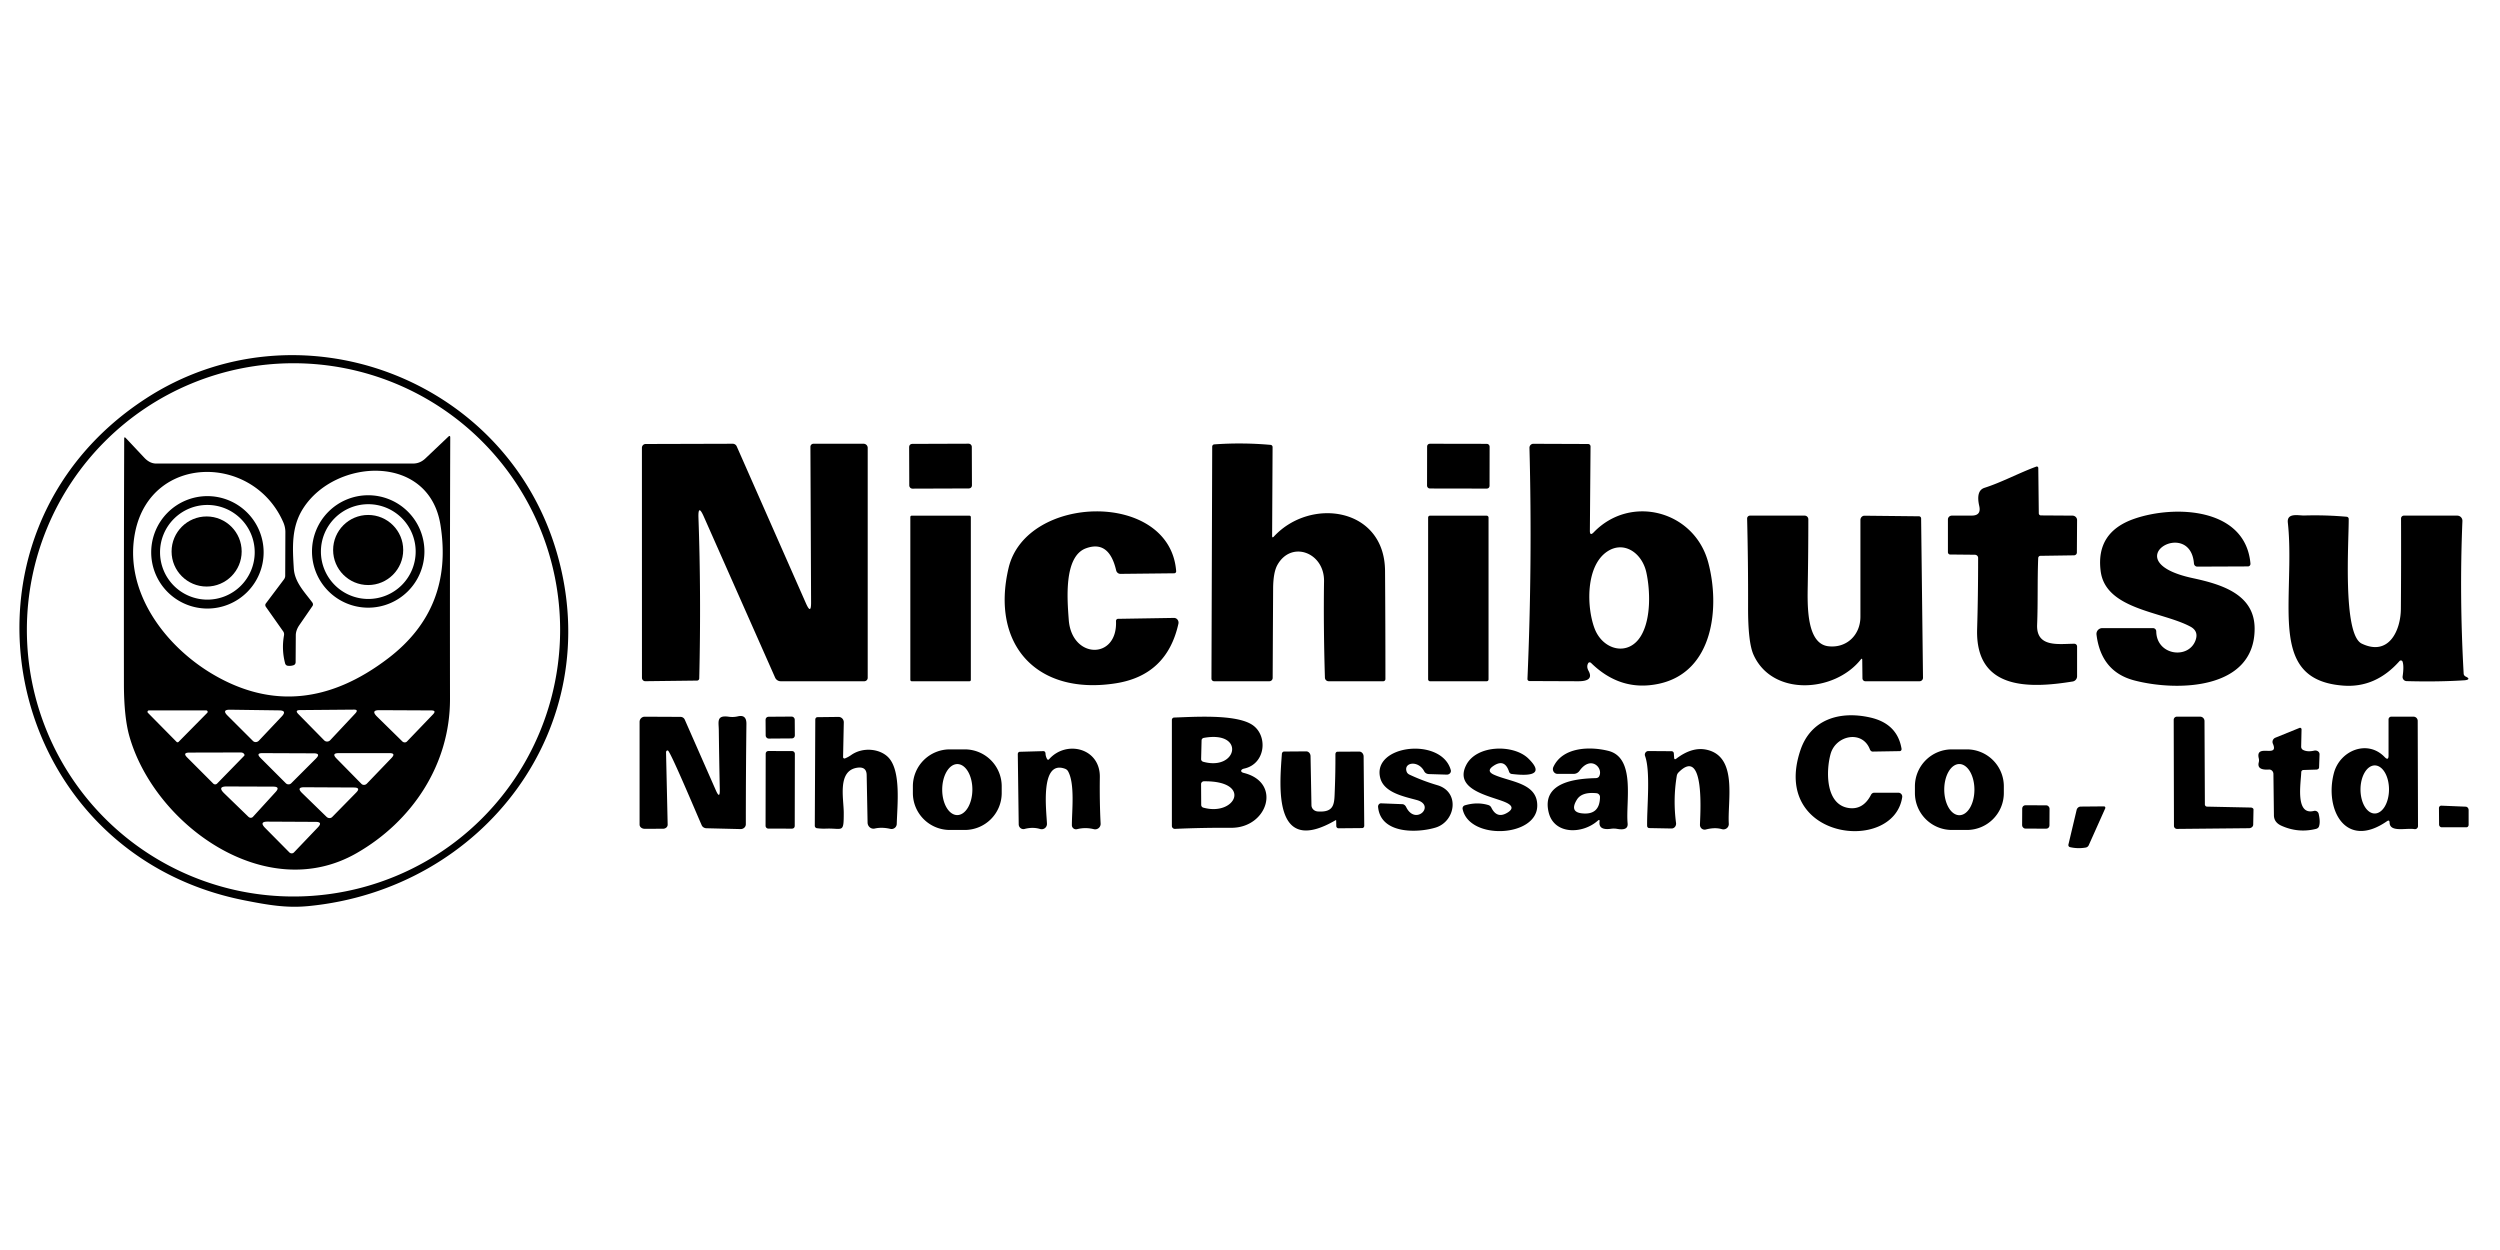 <?xml version="1.0" encoding="UTF-8" standalone="no"?>
<!DOCTYPE svg PUBLIC "-//W3C//DTD SVG 1.1//EN" "http://www.w3.org/Graphics/SVG/1.1/DTD/svg11.dtd">
<svg xmlns="http://www.w3.org/2000/svg" version="1.1" viewBox="0 0 600 300">
<path fill="#000000" d="
  M 34.94 95.69
  C 71.28 72.01 121.39 90.34 133.66 132.72
  C 145.77 174.56 116.00 213.45 73.92 217.47
  C 68.73 217.96 64.40 217.21 58.75 216.10
  C 0.11 204.61 -15.40 128.49 34.94 95.69
  Z
  M 134.43 151.17
  A 63.99 63.99 0.0 0 0 70.44 87.18
  A 63.99 63.99 0.0 0 0 6.45 151.17
  A 63.99 63.99 0.0 0 0 70.44 215.16
  A 63.99 63.99 0.0 0 0 134.43 151.17
  Z"
/>
<path fill="#000000" d="
  M 85.54 204.78
  C 63.76 217.23 37.10 197.93 31.06 176.73
  Q 29.75 172.12 29.74 164.12
  Q 29.71 134.71 29.81 105.31
  Q 29.81 104.73 30.19 105.13
  L 34.64 109.86
  Q 35.95 111.25 37.47 111.25
  L 99.14 111.25
  Q 100.81 111.25 102.10 110.02
  L 107.58 104.82
  Q 108.07 104.36 108.06 105.04
  Q 107.95 136.66 108.00 167.75
  C 108.02 183.53 98.88 197.16 85.54 204.78
  Z
  M 68.43 159.22
  Q 67.55 155.90 68.16 152.49
  A 1.37 1.07 -62.5 0 0 67.99 151.57
  L 63.81 145.64
  A 0.72 0.64 46.8 0 1 63.79 144.85
  L 68.13 139.08
  A 1.59 1.31 -30.7 0 0 68.45 138.19
  L 68.49 127.69
  Q 68.49 126.48 67.97 125.30
  C 60.74 108.87 36.36 108.92 32.47 127.55
  C 29.50 141.80 39.57 155.09 51.21 161.90
  Q 72.09 174.12 93.22 157.95
  Q 108.91 145.95 105.71 125.97
  C 102.96 108.74 80.49 109.95 72.78 121.98
  C 69.92 126.43 70.19 131.24 70.51 136.41
  C 70.71 139.72 73.07 142.06 74.96 144.60
  A 0.76 0.68 45.5 0 1 75.00 145.44
  L 71.84 150.03
  A 4.82 3.38 -35.8 0 0 70.99 152.48
  L 70.95 158.94
  A 0.76 0.71 80.7 0 1 70.48 159.64
  Q 69.79 159.88 69.05 159.78
  A 0.78 0.72 84.9 0 1 68.43 159.22
  Z
  M 49.74 171.08
  A 0.34 0.34 23.1 0 0 49.50 170.50
  L 35.74 170.50
  A 0.34 0.34 -21.6 0 0 35.50 171.08
  L 42.38 178.05
  A 0.34 0.34 44.2 0 0 42.86 178.05
  L 49.74 171.08
  Z
  M 54.60 171.73
  L 60.71 177.83
  A 1.03 0.95 -45.6 0 0 62.13 177.76
  L 67.59 171.98
  Q 68.98 170.52 67.00 170.49
  L 55.23 170.33
  Q 53.17 170.30 54.60 171.73
  Z
  M 72.02 170.42
  Q 70.68 170.43 71.59 171.36
  L 77.80 177.68
  A 1.02 0.99 -45.4 0 0 79.25 177.65
  L 85.25 171.25
  Q 86.14 170.30 84.94 170.31
  L 72.02 170.42
  Z
  M 91.05 170.44
  Q 88.91 170.43 90.51 172.00
  L 96.56 177.94
  A 0.81 0.77 44.2 0 0 97.68 177.95
  L 103.90 171.47
  Q 104.83 170.51 103.52 170.50
  L 91.05 170.44
  Z
  M 52.10 188.06
  L 58.59 181.41
  A 0.30 0.26 -41.0 0 0 58.64 181.05
  L 58.51 180.87
  A 1.05 0.59 -9.3 0 0 57.74 180.59
  L 45.45 180.62
  Q 43.75 180.63 44.92 181.79
  L 51.19 188.07
  A 0.64 0.64 45.7 0 0 52.10 188.06
  Z
  M 69.90 187.98
  L 75.82 182.06
  Q 77.07 180.81 75.31 180.80
  L 62.98 180.75
  Q 61.37 180.74 62.51 181.89
  L 68.60 187.98
  A 0.92 0.92 90.0 0 0 69.90 187.98
  Z
  M 86.75 188.13
  A 0.94 0.87 -45.5 0 0 88.05 188.07
  L 93.95 181.93
  Q 95.08 180.75 93.48 180.75
  L 81.31 180.75
  Q 79.49 180.75 80.75 182.03
  L 86.75 188.13
  Z
  M 66.15 190.08
  Q 67.33 188.80 65.57 188.79
  L 54.42 188.75
  Q 52.10 188.74 53.81 190.40
  L 59.62 196.03
  A 0.78 0.72 43.5 0 0 60.70 196.05
  L 66.15 190.08
  Z
  M 73.04 188.94
  Q 71.06 188.93 72.51 190.34
  L 78.37 196.04
  A 1.00 0.92 44.2 0 0 79.73 196.08
  L 85.47 190.23
  Q 86.68 189.01 84.90 189.00
  L 73.04 188.94
  Z
  M 64.23 197.19
  Q 62.12 197.18 63.66 198.73
  L 69.44 204.57
  A 0.79 0.76 44.5 0 0 70.55 204.58
  L 76.29 198.57
  Q 77.54 197.26 75.77 197.25
  L 64.23 197.19
  Z"
/>
<path fill="#000000" d="
  M 167.63 124.27
  Q 168.29 142.58 167.82 162.81
  A 0.54 0.52 -90.0 0 1 167.31 163.34
  L 154.86 163.49
  A 0.82 0.79 -90.0 0 1 154.07 162.67
  L 154.06 107.47
  A 0.91 0.89 89.7 0 1 154.94 106.56
  L 175.85 106.50
  A 1.05 1.05 77.8 0 1 176.81 107.12
  L 193.44 144.83
  Q 194.68 147.62 194.66 144.57
  L 194.50 107.23
  A 0.73 0.73 89.4 0 1 195.23 106.50
  L 207.26 106.50
  A 0.99 0.99 0.5 0 1 208.25 107.49
  L 208.25 162.68
  A 0.82 0.82 0.0 0 1 207.43 163.50
  L 187.37 163.50
  A 1.47 1.47 77.9 0 1 186.03 162.63
  L 168.91 123.98
  Q 167.51 120.81 167.63 124.27
  Z"
/>
<rect fill="#000000" x="-7.52" y="-5.37" transform="translate(225.73,111.88) rotate(-0.2)" width="15.04" height="10.74" rx="0.71"/>
<path fill="#000000" d="
  M 305.31 128.60
  Q 305.31 129.23 305.74 128.76
  C 314.55 119.25 332.30 121.79 332.41 137.00
  Q 332.50 149.75 332.50 162.98
  A 0.52 0.52 -90.0 0 1 331.98 163.50
  L 318.87 163.50
  A 0.89 0.89 89.0 0 1 317.98 162.64
  Q 317.61 150.35 317.77 139.50
  C 317.87 132.60 309.94 129.62 306.59 135.56
  Q 305.57 137.37 305.55 141.27
  Q 305.49 152.08 305.44 162.70
  A 0.80 0.80 0.0 0 1 304.64 163.50
  L 291.39 163.50
  A 0.64 0.63 -0.0 0 1 290.75 162.87
  L 290.93 107.19
  A 0.54 0.54 -2.3 0 1 291.43 106.65
  Q 298.20 106.17 304.94 106.77
  A 0.53 0.52 -87.7 0 1 305.42 107.30
  L 305.31 128.60
  Z"
/>
<rect fill="#000000" x="-7.50" y="-5.37" transform="translate(350.00,111.88) rotate(0.1)" width="15.00" height="10.74" rx="0.64"/>
<path fill="#000000" d="
  M 381.19 159.13
  Q 380.68 159.96 381.25 161.00
  Q 382.62 163.52 378.75 163.50
  L 367.06 163.45
  A 0.48 0.48 -87.7 0 1 366.59 162.94
  Q 367.79 135.02 367.07 107.48
  A 0.95 0.93 89.7 0 1 368.01 106.51
  L 381.14 106.56
  A 0.59 0.59 -89.5 0 1 381.73 107.16
  L 381.57 127.37
  Q 381.56 128.72 382.49 127.76
  C 391.34 118.56 406.66 122.56 409.98 135.00
  C 412.82 145.63 411.31 161.33 398.05 164.12
  Q 388.94 166.04 381.86 159.11
  A 0.46 0.40 39.0 0 0 381.19 159.13
  Z
  M 385.79 132.33
  C 380.51 135.78 380.78 145.74 382.69 150.81
  C 384.67 156.09 390.91 157.66 393.90 152.49
  C 396.31 148.34 396.03 141.55 395.13 137.42
  C 394.12 132.74 389.80 129.71 385.79 132.33
  Z"
/>
<path fill="#000000" d="
  M 489.81 123.70
  L 497.39 123.75
  A 1.12 1.08 0.5 0 1 498.50 124.84
  L 498.45 132.62
  A 0.71 0.67 -0.0 0 1 497.75 133.28
  L 489.68 133.40
  A 0.56 0.51 -88.8 0 0 489.17 133.94
  C 488.95 139.28 489.13 144.60 488.91 149.94
  C 488.69 155.52 494.19 154.50 497.84 154.50
  A 0.66 0.66 0.2 0 1 498.50 155.16
  L 498.50 162.31
  A 1.27 1.26 85.5 0 1 497.44 163.56
  C 487.14 165.23 474.07 165.72 474.51 150.99
  Q 474.75 143.13 474.75 133.88
  A 0.80 0.74 0.4 0 0 473.96 133.14
  L 468.00 133.08
  A 0.58 0.51 -89.5 0 1 467.50 132.50
  L 467.50 124.67
  A 0.94 0.92 -0.3 0 1 468.43 123.75
  L 473.25 123.74
  Q 475.54 123.73 475.02 121.44
  Q 474.18 117.74 476.30 117.07
  C 480.45 115.74 484.57 113.50 488.72 111.98
  A 0.36 0.35 79.5 0 1 489.19 112.31
  L 489.31 123.19
  A 0.51 0.50 90.0 0 0 489.81 123.70
  Z"
/>
<path fill="#000000" d="
  M 101.86 132.35
  A 13.49 13.49 0.0 0 1 88.37 145.84
  A 13.49 13.49 0.0 0 1 74.88 132.35
  A 13.49 13.49 0.0 0 1 88.37 118.86
  A 13.49 13.49 0.0 0 1 101.86 132.35
  Z
  M 99.76 132.38
  A 11.37 11.37 0.0 0 0 88.39 121.01
  A 11.37 11.37 0.0 0 0 77.02 132.38
  A 11.37 11.37 0.0 0 0 88.39 143.75
  A 11.37 11.37 0.0 0 0 99.76 132.38
  Z"
/>
<path fill="#000000" d="
  M 63.27 132.56
  A 13.49 13.49 0.0 0 1 49.78 146.05
  A 13.49 13.49 0.0 0 1 36.29 132.56
  A 13.49 13.49 0.0 0 1 49.78 119.07
  A 13.49 13.49 0.0 0 1 63.27 132.56
  Z
  M 61.13 132.55
  A 11.36 11.36 0.0 0 0 49.77 121.19
  A 11.36 11.36 0.0 0 0 38.41 132.55
  A 11.36 11.36 0.0 0 0 49.77 143.91
  A 11.36 11.36 0.0 0 0 61.13 132.55
  Z"
/>
<path fill="#000000" d="
  M 260.64 131.59
  C 255.25 133.56 256.15 143.97 256.50 148.75
  C 257.19 158.22 268.25 158.39 267.84 149.07
  A 0.53 0.48 88.3 0 1 268.31 148.52
  L 281.74 148.30
  A 1.15 1.09 -84.2 0 1 282.82 149.69
  Q 280.07 162.08 267.75 164.00
  C 248.81 166.95 237.72 154.71 242.06 136.31
  C 246.26 118.51 280.79 117.64 282.28 137.07
  A 0.48 0.47 87.1 0 1 281.82 137.59
  L 268.91 137.73
  A 1.08 1.04 82.7 0 1 267.88 136.90
  Q 266.18 129.57 260.64 131.59
  Z"
/>
<path fill="#000000" d="
  M 526.95 153.62
  Q 527.70 151.47 525.70 150.39
  C 518.92 146.75 505.34 146.33 504.16 137.07
  Q 502.96 127.71 512.25 124.50
  C 521.95 121.15 538.93 121.81 540.11 135.27
  A 0.62 0.60 87.4 0 1 539.51 135.94
  L 527.36 135.99
  A 0.81 0.80 87.3 0 1 526.55 135.24
  C 525.65 123.99 507.29 134.68 526.25 138.75
  C 533.22 140.25 541.08 142.63 541.11 150.83
  C 541.16 165.65 522.36 165.98 512.19 163.29
  Q 504.25 161.19 503.16 152.30
  A 1.39 1.39 86.7 0 1 504.54 150.75
  L 516.72 150.75
  A 0.78 0.78 89.6 0 1 517.50 151.52
  C 517.56 157.34 525.30 158.33 526.95 153.62
  Z"
/>
<circle fill="#000000" cx="88.36" cy="132.00" r="8.41"/>
<circle fill="#000000" cx="49.59" cy="132.36" r="8.41"/>
<rect fill="#000000" x="218.48" y="123.76" width="14.52" height="39.74" rx="0.31"/>
<rect fill="#000000" x="342.75" y="123.76" width="14.50" height="39.74" rx="0.43"/>
<path fill="#000000" d="
  M 446.94 158.42
  Q 446.94 157.84 446.57 158.30
  C 440.24 166.24 425.36 167.18 420.85 157.15
  Q 419.51 154.19 419.54 145.66
  Q 419.57 135.01 419.31 124.45
  A 0.69 0.68 89.6 0 1 419.99 123.75
  L 433.12 123.75
  A 0.88 0.88 0.0 0 1 434.00 124.63
  Q 434.00 132.38 433.86 140.50
  C 433.78 145.25 433.53 154.49 438.80 155.10
  C 443.15 155.61 446.50 152.44 446.50 148.00
  Q 446.50 136.50 446.50 124.79
  A 1.02 0.98 -89.7 0 1 447.49 123.77
  L 460.57 123.91
  A 0.53 0.51 90.0 0 1 461.07 124.43
  L 461.52 162.66
  A 0.83 0.83 89.7 0 1 460.69 163.50
  L 447.68 163.50
  A 0.71 0.69 -90.0 0 1 446.99 162.79
  L 446.94 158.42
  Z"
/>
<path fill="#000000" d="
  M 576.61 158.78
  A 0.43 0.43 -34.7 0 0 575.89 158.65
  Q 570.16 165.12 562.42 164.55
  C 550.80 163.70 549.25 156.10 549.25 145.63
  C 549.25 139.11 549.79 131.86 549.08 125.43
  C 548.81 122.99 551.66 123.75 553.01 123.72
  Q 558.11 123.57 563.19 124.02
  A 0.54 0.53 2.3 0 1 563.69 124.55
  C 563.74 129.69 562.16 152.24 566.82 154.47
  C 573.31 157.58 576.17 151.34 576.21 146.12
  Q 576.29 135.50 576.25 124.44
  A 0.69 0.68 -90.0 0 1 576.93 123.75
  L 589.74 123.75
  A 1.24 1.24 -88.9 0 1 590.98 125.04
  Q 590.23 143.11 591.28 161.69
  A 0.88 0.79 12.2 0 0 591.78 162.38
  C 593.11 163.00 592.04 163.23 591.46 163.27
  Q 585.09 163.68 577.58 163.47
  A 0.99 0.99 -85.1 0 1 576.63 162.34
  Q 576.99 159.85 576.61 158.78
  Z"
/>
<path fill="#000000" d="
  M 432.11 180.02
  C 434.60 172.66 441.49 170.55 448.81 172.19
  Q 455.35 173.65 456.37 179.69
  A 0.50 0.44 84.5 0 1 455.95 180.27
  L 449.44 180.38
  A 0.83 0.64 76.5 0 1 448.77 179.84
  C 446.97 175.15 440.59 176.44 439.34 180.96
  C 438.23 184.97 438.06 193.17 443.76 193.93
  Q 447.18 194.38 449.05 190.74
  A 0.90 0.88 -76.2 0 1 449.84 190.25
  L 455.60 190.25
  A 0.94 0.94 -85.8 0 1 456.53 191.33
  C 454.43 205.03 424.84 201.57 432.11 180.02
  Z"
/>
<path fill="#000000" d="
  M 159.85 180.56
  L 160.24 197.91
  A 1.11 0.97 -0.5 0 1 159.13 198.90
  L 154.71 198.91
  A 1.21 1.00 -0.0 0 1 153.50 197.91
  L 153.50 173.25
  A 1.24 1.22 -90.0 0 1 154.72 172.01
  L 163.33 172.05
  A 1.13 1.11 -11.5 0 1 164.34 172.71
  L 171.81 189.69
  Q 172.80 191.93 172.75 189.50
  Q 172.60 182.32 172.51 175.14
  C 172.48 173.23 171.92 171.60 174.86 172.01
  Q 175.99 172.18 177.10 171.92
  Q 179.17 171.44 179.14 173.75
  Q 179.00 185.75 179.00 197.82
  A 1.24 1.16 0.7 0 1 177.73 198.98
  L 169.54 198.78
  A 1.30 1.19 -10.4 0 1 168.42 198.08
  C 167.44 195.91 160.94 180.37 160.30 180.13
  A 0.41 0.33 -82.8 0 0 159.85 180.56
  Z"
/>
<rect fill="#000000" x="-3.50" y="-2.62" transform="translate(187.25,174.62) rotate(-0.4)" width="7.00" height="5.24" rx="0.70"/>
<path fill="#000000" d="
  M 202.79 182.02
  Q 203.57 181.71 204.28 181.21
  C 207.14 179.18 211.41 179.69 213.38 181.97
  C 216.25 185.30 215.35 193.25 215.22 197.74
  A 1.25 1.25 -82.8 0 1 213.69 198.93
  Q 211.63 198.46 209.93 198.85
  A 1.46 1.40 83.4 0 1 208.22 197.43
  L 208.00 186.00
  Q 207.96 183.93 205.75 184.25
  C 200.91 184.96 202.50 191.62 202.50 195.10
  C 202.50 200.11 202.28 198.71 198.20 198.87
  Q 197.12 198.91 196.06 198.77
  A 0.60 0.59 -86.1 0 1 195.55 198.18
  L 195.67 172.68
  A 0.57 0.52 -89.9 0 1 196.18 172.12
  L 201.25 172.06
  A 1.29 1.25 -89.8 0 1 202.51 173.37
  L 202.34 181.69
  A 0.34 0.33 80.3 0 0 202.79 182.02
  Z"
/>
<path fill="#000000" d="
  M 297.88 185.02
  Q 297.90 185.35 298.50 185.50
  C 307.74 187.80 304.21 198.72 295.50 198.67
  Q 288.65 198.63 281.99 198.93
  A 0.71 0.71 -1.2 0 1 281.25 198.22
  L 281.25 172.78
  A 0.57 0.57 -0.5 0 1 281.81 172.21
  C 286.65 172.05 296.25 171.39 300.32 173.82
  C 304.40 176.24 303.88 183.35 298.56 184.47
  A 0.81 0.45 -10.1 0 0 297.88 185.02
  Z
  M 288.79 182.83
  C 297.03 185.08 298.92 175.29 288.92 177.09
  A 0.65 0.59 -4.7 0 0 288.38 177.67
  L 288.27 182.19
  A 0.70 0.63 8.6 0 0 288.79 182.83
  Z
  M 288.79 193.83
  C 296.56 196.00 300.65 187.37 288.94 187.51
  A 0.68 0.67 0.0 0 0 288.26 188.18
  L 288.29 193.18
  A 0.69 0.67 -83.3 0 0 288.79 193.83
  Z"
/>
<path fill="#000000" d="
  M 521.69 172.76
  A 0.76 0.76 0.0 0 1 522.45 172.00
  L 528.04 172.00
  A 1.06 1.04 90.0 0 1 529.08 173.06
  L 529.17 193.06
  A 0.53 0.53 1.1 0 0 529.68 193.59
  L 540.19 193.81
  A 0.67 0.47 1.6 0 1 540.84 194.30
  L 540.77 197.92
  A 1.03 0.87 0.2 0 1 539.75 198.77
  L 522.50 198.94
  A 0.74 0.73 -0.4 0 1 521.75 198.21
  L 521.69 172.76
  Z"
/>
<path fill="#000000" d="
  M 572.32 181.70
  Q 573.25 182.66 573.25 181.32
  L 573.25 172.66
  A 0.66 0.66 -89.5 0 1 573.91 172.00
  L 579.24 172.00
  A 1.02 1.01 90.0 0 1 580.25 173.02
  L 580.32 198.26
  A 0.74 0.73 -85.1 0 1 579.46 198.99
  C 577.49 198.65 573.56 199.85 573.50 197.42
  Q 573.48 196.67 572.86 197.10
  C 562.84 204.03 557.83 194.14 560.15 185.49
  C 561.59 180.13 568.19 177.39 572.32 181.70
  Z
  M 569.93 195.24
  A 5.77 3.42 90.1 0 0 573.36 189.476
  A 5.77 3.42 90.1 0 0 569.95 183.7
  A 5.77 3.42 90.1 0 0 566.52 189.464
  A 5.77 3.42 90.1 0 0 569.93 195.24
  Z"
/>
<path fill="#000000" d="
  M 552.30 185.32
  C 552.22 187.94 550.79 195.78 555.34 194.62
  A 0.94 0.93 76.1 0 1 556.48 195.32
  Q 556.94 197.33 556.54 198.38
  A 1.07 0.81 -0.5 0 1 555.82 198.94
  Q 551.57 199.99 547.55 198.18
  Q 545.76 197.38 545.74 195.67
  L 545.62 185.75
  A 1.07 1.00 88.0 0 0 544.55 184.69
  Q 541.61 184.90 542.10 182.97
  Q 542.22 182.48 542.11 182.02
  C 541.19 178.28 547.06 182.08 545.49 178.48
  A 1.09 1.07 -22.8 0 1 546.09 177.05
  L 551.88 174.70
  A 0.37 0.35 79.7 0 1 552.37 175.06
  L 552.28 179.19
  A 0.88 0.85 -75.4 0 0 552.72 179.97
  Q 553.77 180.53 555.42 180.15
  A 1.04 0.92 -6.1 0 1 556.69 181.05
  L 556.58 184.20
  A 0.67 0.52 -0.3 0 1 555.94 184.70
  L 552.81 184.80
  A 0.53 0.52 -90.0 0 0 552.30 185.32
  Z"
/>
<path fill="#000000" d="
  M 240.41 190.33
  A 8.86 8.86 0.0 0 1 231.55 199.19
  L 227.95 199.19
  A 8.86 8.86 0.0 0 1 219.09 190.33
  L 219.09 188.71
  A 8.86 8.86 0.0 0 1 227.95 179.85
  L 231.55 179.85
  A 8.86 8.86 0.0 0 1 240.41 188.71
  L 240.41 190.33
  Z
  M 229.729 195.62
  A 6.12 3.62 90.2 0 0 233.37 189.513
  A 6.12 3.62 90.2 0 0 229.771 183.38
  A 6.12 3.62 90.2 0 0 226.13 189.487
  A 6.12 3.62 90.2 0 0 229.729 195.62
  Z"
/>
<path fill="#000000" d="
  M 251.32 182.20
  A 0.27 0.27 -39.6 0 0 251.76 182.24
  C 255.86 177.55 264.06 179.50 263.96 186.50
  Q 263.88 192.47 264.15 197.66
  A 1.32 1.31 5.7 0 1 262.51 199.00
  Q 260.50 198.50 258.49 199.00
  A 0.99 0.99 -7.2 0 1 257.25 198.04
  C 257.25 194.59 258.01 188.09 256.33 185.10
  A 1.39 1.35 -4.5 0 0 255.60 184.50
  C 249.51 182.27 251.17 194.76 251.27 197.70
  A 1.27 1.27 -82.5 0 1 249.63 198.96
  Q 247.86 198.43 245.90 198.95
  A 1.15 1.12 82.4 0 1 244.49 197.84
  L 244.27 181.00
  A 0.56 0.49 88.4 0 1 244.74 180.43
  L 250.44 180.27
  A 0.56 0.47 88.3 0 1 250.92 180.81
  Q 250.95 181.55 251.32 182.20
  Z"
/>
<path fill="#000000" d="
  M 338.27 185.91
  Q 341.51 187.43 344.95 188.44
  C 350.46 190.04 349.34 197.16 344.54 198.62
  C 340.17 199.94 331.34 200.21 330.74 193.66
  A 0.79 0.70 88.1 0 1 331.46 192.80
  L 336.57 193.00
  A 1.21 0.93 74.6 0 1 337.47 193.68
  C 339.71 198.29 344.67 193.27 340.00 192.00
  C 336.81 191.13 332.16 190.21 331.26 186.71
  C 329.21 178.72 345.98 176.80 348.19 184.82
  A 0.95 0.86 -6.3 0 1 347.23 185.91
  L 342.95 185.78
  A 1.36 1.19 -11.2 0 1 341.82 185.13
  C 340.41 182.37 336.75 182.95 337.61 185.24
  A 1.38 1.05 8.1 0 0 338.27 185.91
  Z"
/>
<path fill="#000000" d="
  M 351.57 193.28
  Q 354.50 192.41 357.19 193.21
  A 1.17 1.16 84.4 0 1 357.91 193.81
  Q 359.30 196.67 361.94 194.94
  Q 363.95 193.61 361.06 192.44
  C 357.49 190.99 348.86 189.52 351.90 183.59
  C 354.39 178.73 363.27 178.57 366.82 182.06
  Q 371.69 186.83 362.80 185.75
  A 0.82 0.74 83.5 0 1 362.17 185.20
  Q 361.11 181.96 358.36 183.86
  Q 356.62 185.06 358.55 185.93
  C 362.47 187.70 369.05 187.88 368.94 193.44
  C 368.79 200.96 352.59 201.71 351.03 194.17
  A 0.77 0.77 -13.9 0 1 351.57 193.28
  Z"
/>
<path fill="#000000" d="
  M 383.89 197.20
  Q 383.97 196.52 383.46 196.97
  C 379.74 200.26 372.97 200.32 371.68 194.97
  C 369.92 187.68 378.25 186.87 383.00 186.75
  A 1.00 0.73 8.9 0 0 383.78 186.35
  C 384.90 184.37 381.83 181.13 379.07 185.01
  A 1.74 1.65 -71.2 0 1 377.70 185.73
  L 373.80 185.73
  A 1.17 1.12 -77.0 0 1 372.81 184.07
  C 375.04 179.26 381.59 179.10 386.01 180.21
  C 392.64 181.88 390.13 192.52 390.63 197.62
  Q 390.80 199.42 388.11 198.93
  Q 387.40 198.80 386.68 198.90
  Q 383.63 199.34 383.89 197.20
  Z
  M 378.44 191.94
  Q 376.68 194.83 379.56 195.19
  Q 383.94 195.73 384.00 191.30
  A 0.93 0.92 3.0 0 0 383.16 190.37
  Q 379.61 190.01 378.44 191.94
  Z"
/>
<path fill="#000000" d="
  M 401.79 181.84
  Q 401.83 182.44 402.31 182.08
  Q 406.10 179.19 409.56 179.93
  C 417.12 181.56 414.58 192.06 414.91 197.70
  A 1.29 1.28 6.6 0 1 413.26 199.00
  Q 411.60 198.51 409.39 199.08
  A 1.13 1.12 83.1 0 1 407.99 197.98
  C 408.01 196.13 409.35 178.78 402.84 185.39
  A 1.61 1.43 74.7 0 0 402.42 186.24
  Q 401.50 191.85 402.25 197.51
  A 1.17 1.09 86.4 0 1 401.16 198.84
  L 395.81 198.74
  A 0.54 0.51 -89.5 0 1 395.31 198.20
  C 395.24 193.87 396.17 185.18 394.81 181.42
  A 0.88 0.86 80.2 0 1 395.62 180.25
  L 401.19 180.29
  A 0.55 0.54 88.8 0 1 401.72 180.81
  L 401.79 181.84
  Z"
/>
<path fill="#000000" d="
  M 480.92 190.32
  A 8.87 8.87 0.0 0 1 472.05 199.19
  L 468.45 199.19
  A 8.87 8.87 0.0 0 1 459.58 190.32
  L 459.58 188.72
  A 8.87 8.87 0.0 0 1 468.45 179.85
  L 472.05 179.85
  A 8.87 8.87 0.0 0 1 480.92 188.72
  L 480.92 190.32
  Z
  M 470.251 195.65
  A 6.14 3.62 89.9 0 0 473.86 189.504
  A 6.14 3.62 89.9 0 0 470.229 183.37
  A 6.14 3.62 89.9 0 0 466.62 189.516
  A 6.14 3.62 89.9 0 0 470.251 195.65
  Z"
/>
<rect fill="#000000" x="-3.50" y="-9.31" transform="translate(187.25,189.56) rotate(0.1)" width="7.00" height="18.62" rx="0.62"/>
<path fill="#000000" d="
  M 320.68 196.91
  A 0.08 0.08 75.0 0 0 320.56 196.84
  C 305.43 205.69 307.11 188.56 307.65 180.93
  A 0.61 0.54 -88.2 0 1 308.18 180.37
  L 313.49 180.33
  A 1.16 1.03 89.2 0 1 314.53 181.47
  L 314.75 193.27
  A 1.62 1.51 1.7 0 0 316.25 194.75
  C 320.44 195.05 320.22 192.70 320.35 189.63
  Q 320.52 185.32 320.50 181.01
  A 0.60 0.49 90.0 0 1 320.99 180.41
  L 326.21 180.38
  A 1.19 1.05 89.5 0 1 327.27 181.56
  L 327.42 198.19
  A 0.55 0.50 89.5 0 1 326.93 198.74
  L 321.25 198.79
  A 0.55 0.54 88.9 0 1 320.71 198.26
  L 320.68 196.91
  Z"
/>
<rect fill="#000000" x="-3.28" y="-2.80" transform="translate(488.60,196.07) rotate(0.3)" width="6.56" height="5.60" rx="0.77"/>
<path fill="#000000" d="
  M 498.39 194.39
  A 1.05 1.01 -83.4 0 1 499.37 193.58
  L 504.95 193.53
  A 0.35 0.33 -77.7 0 1 505.25 194.02
  L 501.29 202.87
  A 0.98 0.96 6.9 0 1 500.58 203.41
  Q 498.67 203.75 496.79 203.31
  A 0.52 0.50 -77.0 0 1 496.42 202.69
  L 498.39 194.39
  Z"
/>
<path fill="#000000" d="
  M 591.76 193.60
  A 0.82 0.74 -88.9 0 1 592.47 194.42
  L 592.47 197.94
  A 0.61 0.52 -90.0 0 1 591.95 198.55
  L 586.02 198.55
  A 0.67 0.64 90.0 0 1 585.38 197.88
  L 585.35 193.93
  A 0.57 0.56 -89.0 0 1 585.93 193.36
  L 591.76 193.60
  Z"
/>
</svg>
